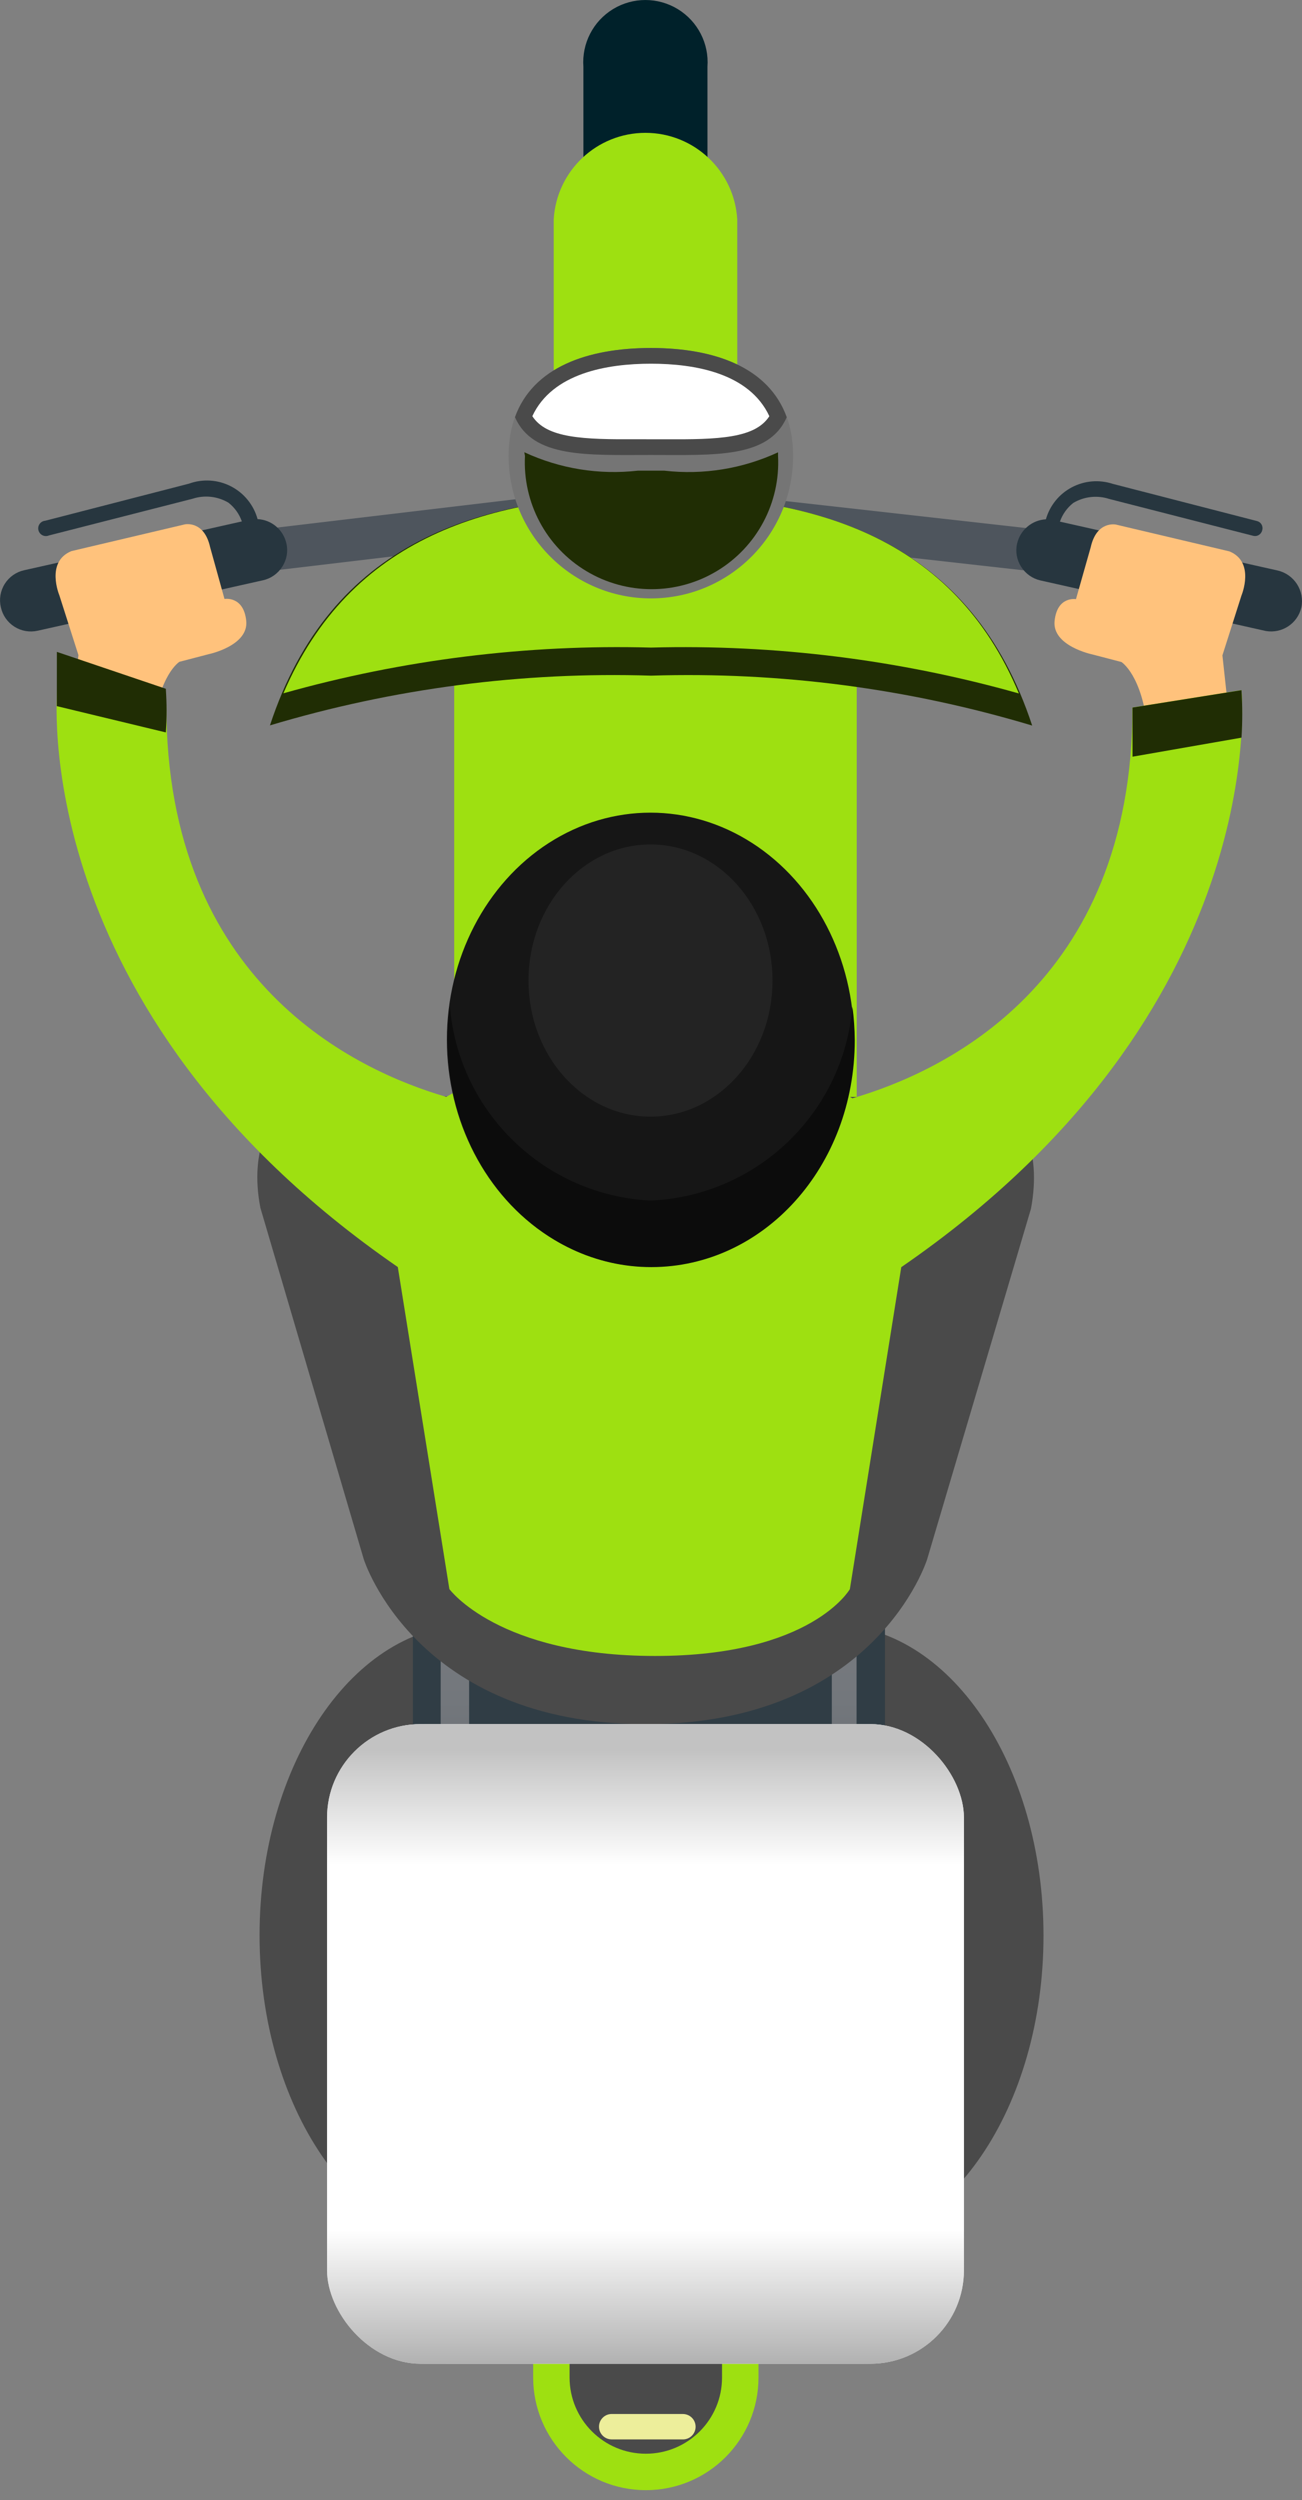 <svg xmlns="http://www.w3.org/2000/svg" width="50" height="96" viewBox="0 0 50 96" fill="none">
<rect x="0" y="0" width="50" height="96" fill="#808080" stroke="none"/>
<path d="M19.555 62.586C19.078 62.458 18.586 62.393 18.091 62.394C13.598 62.392 9.966 67.733 9.968 74.319C9.969 80.906 13.604 86.261 18.097 86.262C18.591 86.263 19.083 86.198 19.56 86.07L19.555 62.586Z" fill="#4A4A4A"/>
<path d="M30.403 62.589C30.906 62.454 31.424 62.39 31.944 62.396C36.437 62.397 40.072 67.739 40.073 74.326C40.075 80.913 36.443 86.266 31.949 86.265C31.451 86.266 30.955 86.201 30.473 86.072L30.403 62.589Z" fill="#4A4A4A"/>
<path d="M10.175 21.948L9.61 20.381L20.933 19.036L21.511 20.602L10.175 21.948Z" fill="#4E555D"/>
<path d="M0.033 23.321C-0.04 23.012 0.014 22.688 0.183 22.42C0.352 22.152 0.621 21.963 0.931 21.896L9.288 20.023C9.189 19.739 9.011 19.49 8.774 19.304C8.36 19.058 7.86 19.002 7.401 19.15L1.881 20.561C1.773 20.608 1.648 20.587 1.562 20.507C1.476 20.427 1.445 20.304 1.483 20.193C1.522 20.082 1.622 20.005 1.739 19.996L7.259 18.572C7.788 18.38 8.373 18.418 8.873 18.677C9.373 18.935 9.742 19.391 9.892 19.934C10.425 19.96 10.876 20.338 10.996 20.858C11.07 21.166 11.014 21.491 10.842 21.757C10.674 22.025 10.406 22.215 10.098 22.283L1.445 24.22C1.139 24.289 0.817 24.233 0.552 24.064C0.287 23.895 0.1 23.628 0.033 23.321Z" fill="#27363F"/>
<path d="M39.779 21.953L40.382 20.387L28.34 19.036L27.737 20.602L39.779 21.953Z" fill="#4E555D"/>
<path d="M49.974 23.332C50.109 22.688 49.704 22.054 49.062 21.907L40.704 20.031C40.803 19.747 40.981 19.497 41.217 19.312C41.632 19.066 42.132 19.01 42.591 19.158L48.112 20.572C48.187 20.595 48.268 20.586 48.336 20.547C48.404 20.508 48.453 20.443 48.471 20.366C48.495 20.291 48.486 20.21 48.447 20.142C48.408 20.073 48.342 20.025 48.266 20.007L42.732 18.58C42.211 18.409 41.643 18.457 41.158 18.714C40.674 18.97 40.315 19.413 40.165 19.941C39.633 19.971 39.184 20.347 39.061 20.865C38.987 21.173 39.043 21.498 39.215 21.764C39.383 22.032 39.651 22.221 39.96 22.29L48.613 24.231C49.233 24.336 49.828 23.944 49.974 23.332Z" fill="#27363F"/>
<path d="M27.171 18.395L27.168 2.564C27.233 1.672 26.794 0.817 26.03 0.351C25.266 -0.116 24.305 -0.116 23.541 0.35C22.777 0.816 22.339 1.67 22.404 2.563L22.408 18.394C22.5 19.642 23.539 20.608 24.79 20.608C26.041 20.608 27.08 19.643 27.171 18.395Z" fill="#00212A"/>
<path d="M28.315 24.251L28.312 8.42C28.199 6.556 26.654 5.102 24.787 5.101C22.92 5.101 21.376 6.555 21.264 8.419L21.267 24.25C21.38 26.114 22.925 27.568 24.792 27.568C26.659 27.569 28.203 26.115 28.315 24.251V24.251Z" fill="#9EE011"/>
<path d="M27.172 24.251L27.169 8.42C27.077 7.173 26.038 6.207 24.787 6.207C23.536 6.206 22.497 7.172 22.406 8.419L22.409 24.25C22.501 25.498 23.541 26.464 24.791 26.464C26.042 26.464 27.081 25.499 27.172 24.251Z" fill="#9EE011"/>
<rect width="15.457" height="31.046" transform="matrix(1 0 0 1 17.443 22.645)" fill="#9EE011"/>
<path d="M29.128 91.296L29.126 80.177C29.125 77.788 27.188 75.85 24.798 75.85C22.409 75.849 20.472 77.786 20.473 80.175L20.475 91.294C20.476 93.684 22.413 95.622 24.803 95.622C27.192 95.623 29.129 93.686 29.128 91.296Z" fill="#9EE011"/>
<path d="M27.728 91.297L27.725 80.178C27.725 78.561 26.414 77.25 24.797 77.25C23.181 77.249 21.87 78.56 21.871 80.176L21.873 91.295C21.874 92.912 23.184 94.223 24.801 94.223C26.418 94.224 27.728 92.913 27.728 91.297Z" fill="#4A4A4A"/>
<path d="M26.713 93.186V93.186C26.713 92.917 26.495 92.698 26.225 92.698L23.491 92.697C23.221 92.697 23.003 92.916 23.003 93.185V93.185C23.003 93.455 23.222 93.673 23.491 93.673L26.226 93.674C26.355 93.674 26.479 93.623 26.57 93.531C26.662 93.439 26.713 93.315 26.713 93.186Z" fill="#EDEE9B"/>
<path d="M25.002 25.945C29.952 25.79 34.895 26.437 39.638 27.862C37.326 20.825 31.638 19.014 25.001 19.012C18.363 19.011 12.677 20.82 10.367 27.855C15.11 26.434 20.053 25.789 25.002 25.945Z" fill="#202D04"/>
<path d="M25.003 19.012C18.776 19.011 13.449 20.64 10.883 26.623C15.474 25.329 20.235 24.737 25.004 24.867C29.773 24.739 34.535 25.333 39.127 26.629C36.609 20.594 31.229 19.014 25.003 19.012Z" fill="#9EE011"/>
<path d="M25.003 22.979C21.982 22.979 19.533 20.529 19.532 17.509C19.532 14.504 21.983 13.362 25 13.363C28.017 13.363 30.457 14.507 30.457 17.511C30.458 20.527 28.018 22.973 25.003 22.979Z" fill="#757575"/>
<path d="M20.135 17.366C21.497 17.999 23.008 18.244 24.5 18.073L25.514 18.074C27.006 18.245 28.517 18.001 29.879 17.369L29.879 17.51C29.972 19.305 29.067 21.006 27.525 21.931C25.984 22.856 24.058 22.856 22.516 21.93C20.974 21.004 20.069 19.303 20.16 17.508L20.135 17.366Z" fill="#202D04"/>
<path d="M25 13.363C22.548 13.362 20.469 14.106 19.776 16.019C20.47 17.599 22.549 17.471 25.002 17.471C27.454 17.472 29.52 17.601 30.213 16.021C29.52 14.108 27.453 13.363 25 13.363Z" fill="#4A4A4A"/>
<path d="M20.443 15.981C21.213 14.325 23.318 13.966 25 13.966C26.682 13.966 28.774 14.326 29.545 15.983C28.993 16.83 27.62 16.881 25.501 16.868L24.5 16.867C22.369 16.88 20.995 16.828 20.443 15.981Z" fill="white"/>
<rect width="18.128" height="35.912" rx="7.59" transform="matrix(1 0 0 1 15.857 53.56)" fill="#303D45"/>
<rect width="15.971" height="32.818" rx="7.59" transform="matrix(1 0 0 1 16.923 54.524)" fill="url(#paint0_linear_1260_1713)"/>
<path d="M31.945 68.342L31.944 64.144C32.044 60.185 28.929 56.886 24.971 56.759C21.019 56.891 17.913 60.186 18.015 64.141L18.016 68.339L31.945 68.342Z" fill="#303D45"/>
<path d="M34.738 42.125C35.791 41.853 36.895 41.853 37.948 42.125C39.232 42.524 40.015 44.167 39.592 46.414L35.603 59.882C35.603 59.882 33.627 66.211 24.794 66.209C15.962 66.207 13.97 59.877 13.97 59.877L10 46.382C9.563 44.135 10.384 42.53 11.643 42.094C12.69 41.82 13.791 41.82 14.839 42.094L34.738 42.125Z" fill="#4A4A4A"/>
<path d="M2.768 27.403L3.012 25.156L2.279 22.858C2.279 22.858 1.74 21.574 2.741 21.163L7.093 20.137C7.093 20.137 7.838 19.97 8.069 21.01L8.621 23C8.621 23 9.353 22.872 9.456 23.835C9.559 24.798 8.019 25.119 8.019 25.119L6.889 25.414C6.889 25.414 6.093 25.915 5.888 27.982L2.768 27.403Z" fill="#FFC27C"/>
<path d="M47.188 27.413L46.944 25.166L47.675 22.868C47.675 22.868 48.214 21.584 47.213 21.173L42.86 20.145C42.86 20.145 42.116 19.978 41.885 21.018L41.32 23.008C41.32 23.008 40.601 22.879 40.499 23.842C40.397 24.805 41.937 25.127 41.937 25.127L43.067 25.422C43.067 25.422 43.863 25.923 44.069 27.99L47.188 27.413Z" fill="#FFC27C"/>
<path d="M47.675 26.501L43.49 27.168C43.493 37.812 36.176 41.174 32.735 42.175C30.375 40.79 27.66 40.133 24.929 40.286C22.208 40.119 19.498 40.757 17.137 42.12C13.696 41.118 6.39 37.752 6.388 27.108L2.202 26.439C2.202 26.439 0.921 38.752 15.277 48.655L17.257 61.02C17.257 61.02 19.132 63.588 25.153 63.589C31.174 63.591 32.637 61.023 32.637 61.023L34.611 48.659C48.923 38.815 47.675 26.501 47.675 26.501Z" fill="#9EE011"/>
<path d="M43.491 27.17L47.676 26.503C47.715 27.11 47.715 27.719 47.677 28.326L43.492 29.057C43.492 28.458 43.492 27.829 43.491 27.17Z" fill="#202D04"/>
<path d="M2.184 25.032L6.368 26.449C6.407 27.056 6.407 27.517 6.368 28.125L2.183 27.116C2.183 25.228 2.184 25.691 2.184 25.032Z" fill="#202D04"/>
<ellipse cx="7.818" cy="8.718" rx="7.818" ry="8.718" transform="matrix(1 0 0 1 17.161 31.206)" fill="#161616"/>
<ellipse cx="4.686" cy="5.226" rx="4.686" ry="5.226" transform="matrix(1 0 0 1 20.295 32.427)" fill="#232323"/>
<path d="M24.982 46.102C20.913 45.897 17.62 42.714 17.278 38.653C17.214 39.078 17.184 39.508 17.188 39.937C17.189 44.752 20.695 48.656 25.009 48.657C29.322 48.658 32.826 44.807 32.825 39.941C32.822 39.511 32.792 39.083 32.735 38.657C32.391 42.736 29.072 45.924 24.982 46.102Z" fill="#0C0C0C"/>
<rect width="24.457" height="24.562" rx="3.59" transform="matrix(1 0 0 1 12.56 66.206)" fill="url(#paint1_linear_1260_1713)"/>
<rect width="24.457" height="24.562" rx="3.59" transform="matrix(1 0 0 1 12.56 66.206)" fill="url(#paint2_linear_1260_1713)"/>
<g style="mix-blend-mode:multiply" opacity="0.5">
<rect width="24.457" height="24.562" rx="3.59" transform="matrix(1 0 0 1 12.559 66.205)" fill="url(#paint3_linear_1260_1713)"/>
</g>
<defs>
<linearGradient id="paint0_linear_1260_1713" x1="1.462" y1="5.367" x2="1.462" y2="32.227" gradientUnits="userSpaceOnUse">
<stop stop-color="#7B7E83"/>
<stop offset="0.2" stop-color="#73777C"/>
<stop offset="0.52" stop-color="#5D646A"/>
<stop offset="0.91" stop-color="#39454D"/>
<stop offset="1" stop-color="#303D45"/>
</linearGradient>
<linearGradient id="paint1_linear_1260_1713" x1="0" y1="24.562" x2="24.444" y2="24.562" gradientUnits="userSpaceOnUse">
<stop stop-color="#B1B1B1"/>
<stop offset="0.21" stop-color="white"/>
<stop offset="0.52" stop-color="white"/>
<stop offset="0.78" stop-color="white"/>
<stop offset="0.96" stop-color="#C2C2C2"/>
</linearGradient>
<linearGradient id="paint2_linear_1260_1713" x1="24.457" y1="24.575" x2="24.457" y2="0" gradientUnits="userSpaceOnUse">
<stop stop-color="#B1B1B1"/>
<stop offset="0.21" stop-color="white"/>
<stop offset="0.52" stop-color="white"/>
<stop offset="0.78" stop-color="white"/>
<stop offset="0.96" stop-color="#C2C2C2"/>
</linearGradient>
<linearGradient id="paint3_linear_1260_1713" x1="24.457" y1="24.575" x2="24.457" y2="0" gradientUnits="userSpaceOnUse">
<stop stop-color="#B1B1B1"/>
<stop offset="0.21" stop-color="white"/>
<stop offset="0.52" stop-color="white"/>
<stop offset="0.78" stop-color="white"/>
<stop offset="0.96" stop-color="#C2C2C2"/>
</linearGradient>
</defs>
</svg>
